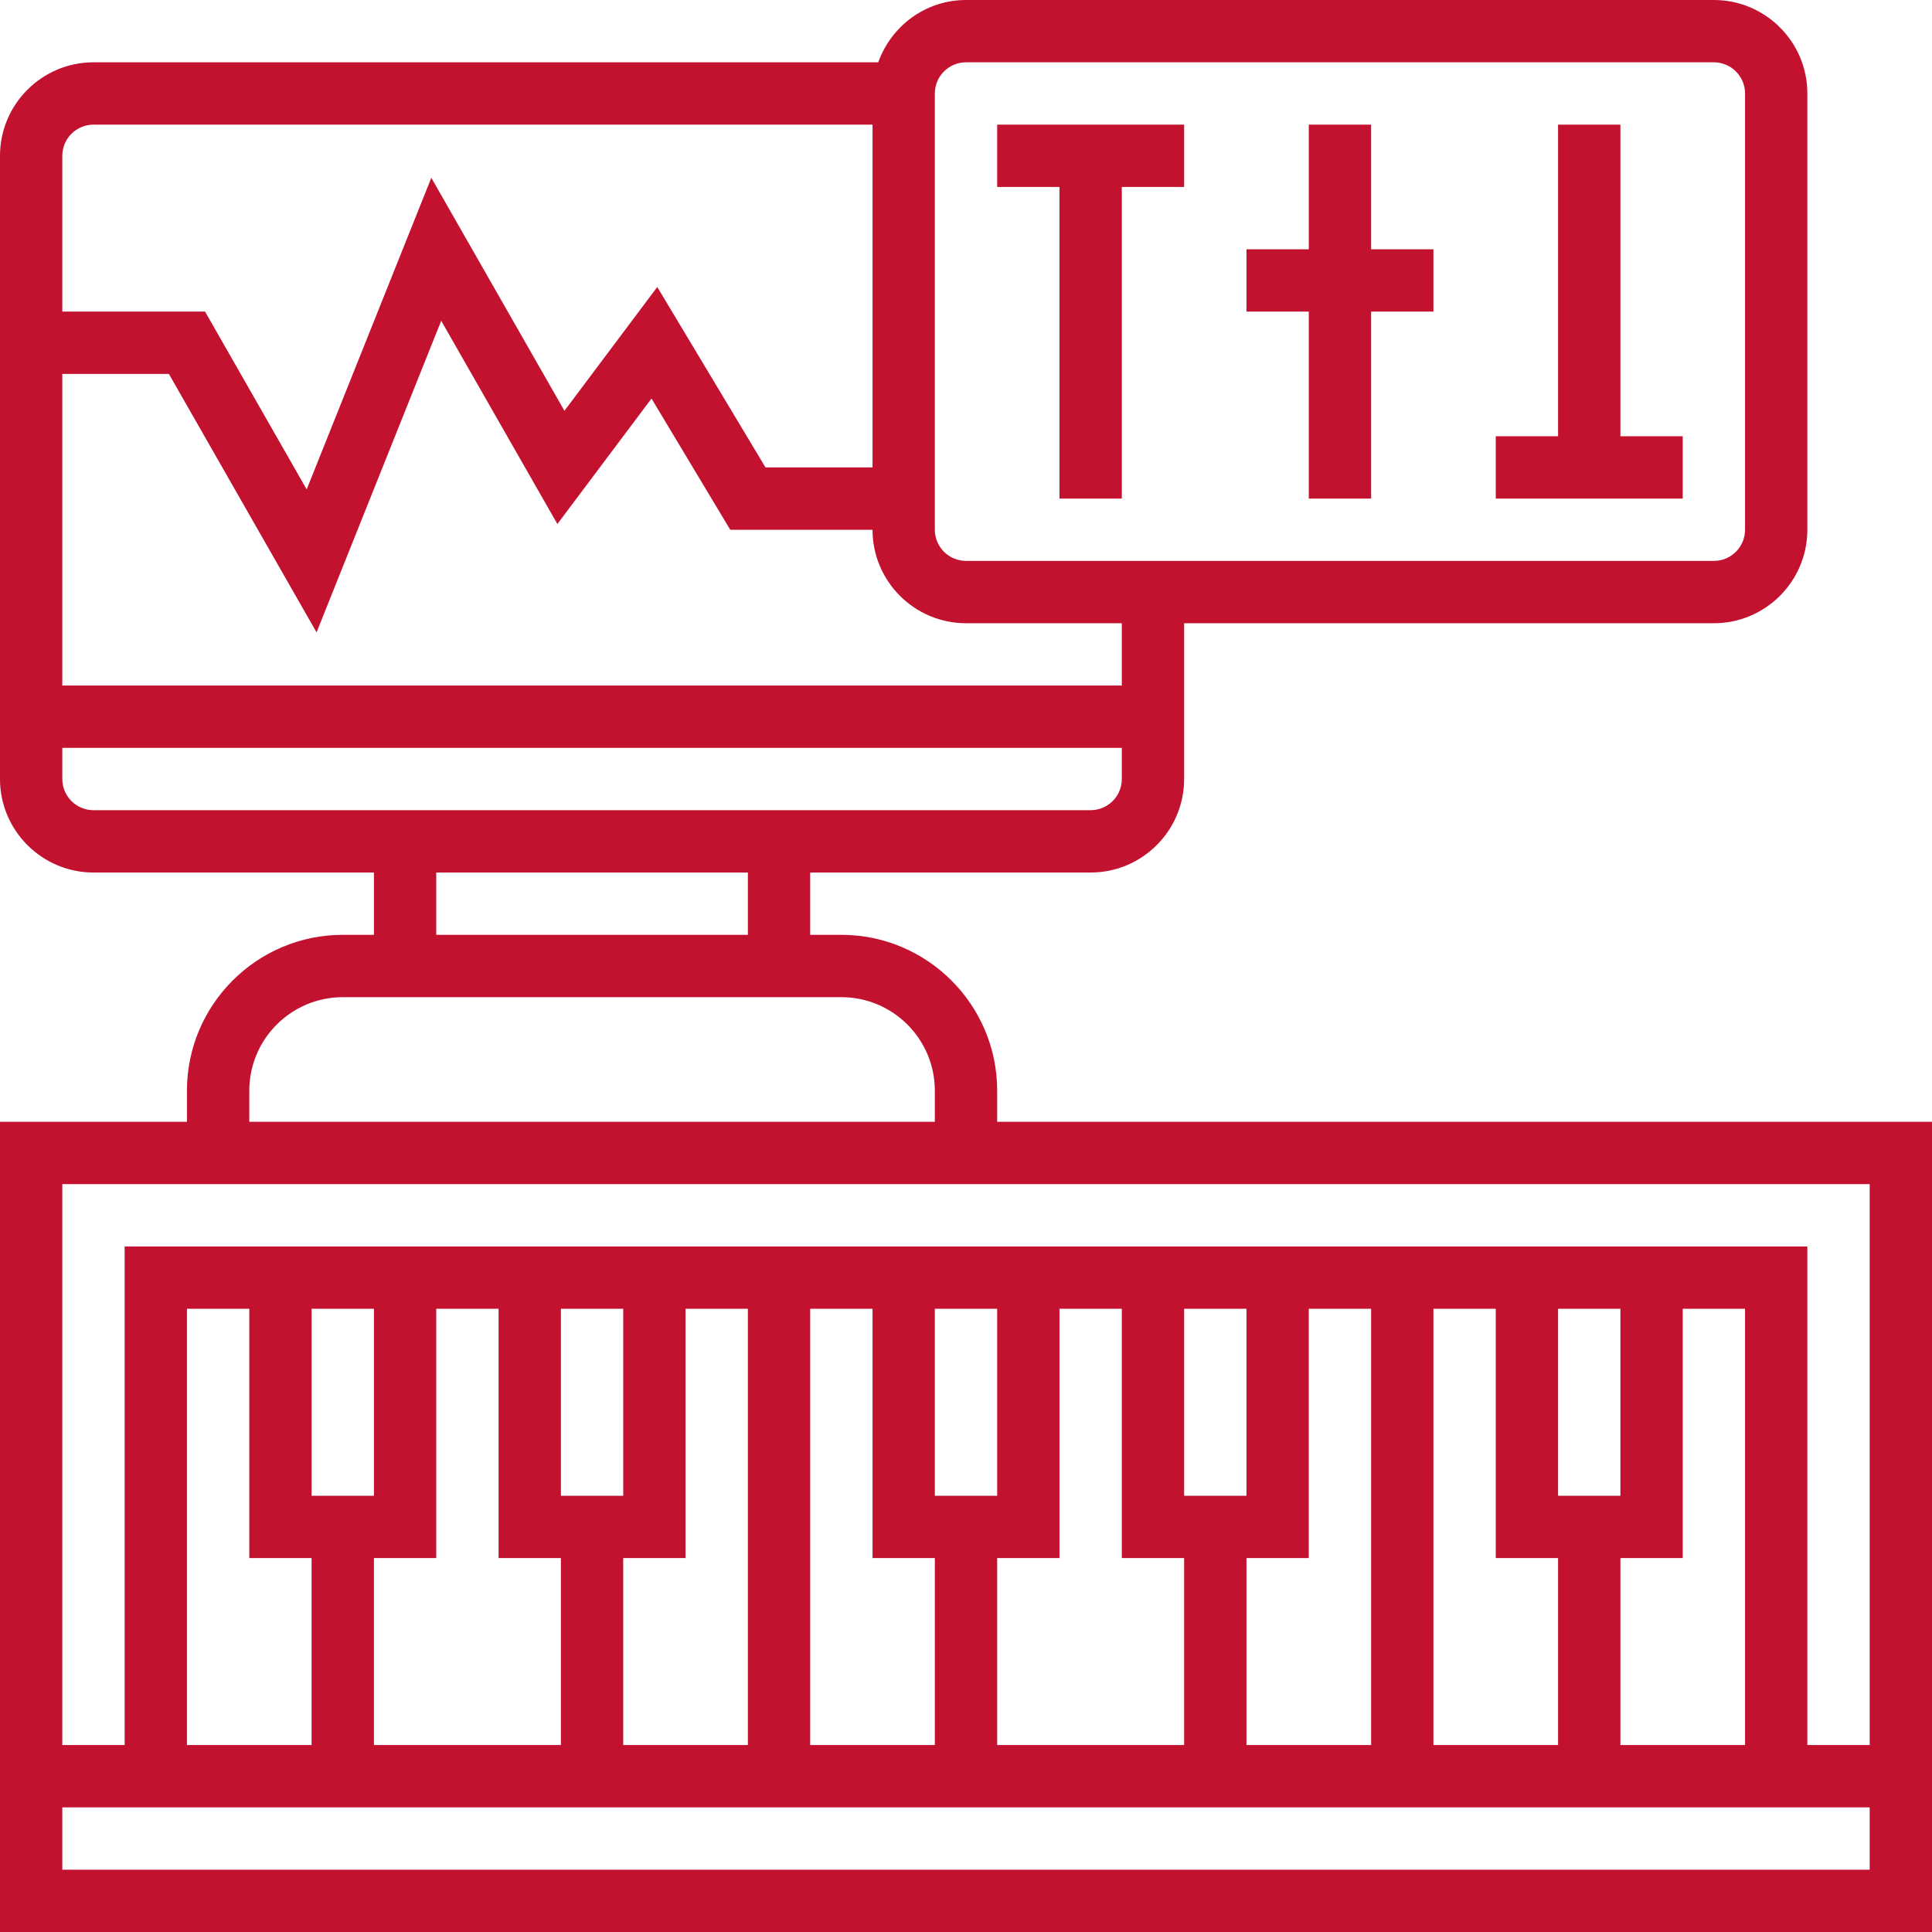 <svg xmlns="http://www.w3.org/2000/svg" width="60" height="60" viewBox="0 0 60 60" fill="none"><path d="M30.968 34.839V33.871C30.968 31.203 28.797 29.032 26.129 29.032H25.161V27.097H33.871C35.472 27.097 36.774 25.794 36.774 24.194V19.355H53.226C54.827 19.355 56.129 18.052 56.129 16.452V2.903C56.129 1.303 54.827 0 53.226 0H30C28.74 0 27.675 0.812 27.275 1.935H2.903C1.303 1.935 0 3.238 0 4.839V24.194C0 25.794 1.303 27.097 2.903 27.097H11.613V29.032H10.645C7.977 29.032 5.806 31.203 5.806 33.871V34.839H0V60H60V34.839H30.968ZM34.839 21.29H1.935V11.613H5.245L9.831 19.639L13.702 9.962L17.31 16.274L20.233 12.377L22.678 16.452H27.097C27.097 18.052 28.399 19.355 30 19.355H34.839V21.29ZM29.032 2.903C29.032 2.369 29.467 1.935 30 1.935H53.226C53.759 1.935 54.194 2.369 54.194 2.903V16.452C54.194 16.986 53.759 17.419 53.226 17.419H30C29.467 17.419 29.032 16.986 29.032 16.452V2.903ZM2.903 3.871H27.097V14.516H23.773L20.412 8.913L17.529 12.758L13.395 5.522L9.524 15.199L6.368 9.677H1.935V4.839C1.935 4.305 2.37 3.871 2.903 3.871ZM1.935 24.194V23.226H34.839V24.194C34.839 24.728 34.404 25.161 33.871 25.161H2.903C2.37 25.161 1.935 24.728 1.935 24.194ZM13.548 27.097H23.226V29.032H13.548V27.097ZM7.742 33.871C7.742 32.27 9.045 30.968 10.645 30.968H26.129C27.73 30.968 29.032 32.27 29.032 33.871V34.839H7.742V33.871ZM58.065 36.774V54.194H56.129V38.71H3.871V54.194H1.935V36.774H58.065ZM9.677 46.452V40.645H11.613V46.452H9.677ZM9.677 48.387V54.194H5.806V40.645H7.742V48.387H9.677ZM11.613 48.387H13.548V40.645H15.484V48.387H17.419V54.194H11.613V48.387ZM17.419 46.452V40.645H19.355V46.452H17.419ZM19.355 48.387H21.29V40.645H23.226V54.194H19.355V48.387ZM25.161 40.645H27.097V48.387H29.032V54.194H25.161V40.645ZM29.032 46.452V40.645H30.968V46.452H29.032ZM30.968 48.387H32.903V40.645H34.839V48.387H36.774V54.194H30.968V48.387ZM36.774 46.452V40.645H38.71V46.452H36.774ZM38.71 48.387H40.645V40.645H42.581V54.194H38.71V48.387ZM44.516 40.645H46.452V48.387H48.387V54.194H44.516V40.645ZM48.387 46.452V40.645H50.323V46.452H48.387ZM50.323 48.387H52.258V40.645H54.194V54.194H50.323V48.387ZM1.935 58.065V56.129H58.065V58.065H1.935Z" fill="#C31130"></path><path d="M32.903 15.484H34.839V5.806H36.774V3.871H30.968V5.806H32.903V15.484Z" fill="#C31130"></path><path d="M40.645 15.484H42.581V9.677H44.516V7.742H42.581V3.871H40.645V7.742H38.71V9.677H40.645V15.484Z" fill="#C31130"></path><path d="M52.258 13.548H50.323V3.871H48.387V13.548H46.452V15.484H52.258V13.548Z" fill="#C31130"></path></svg>